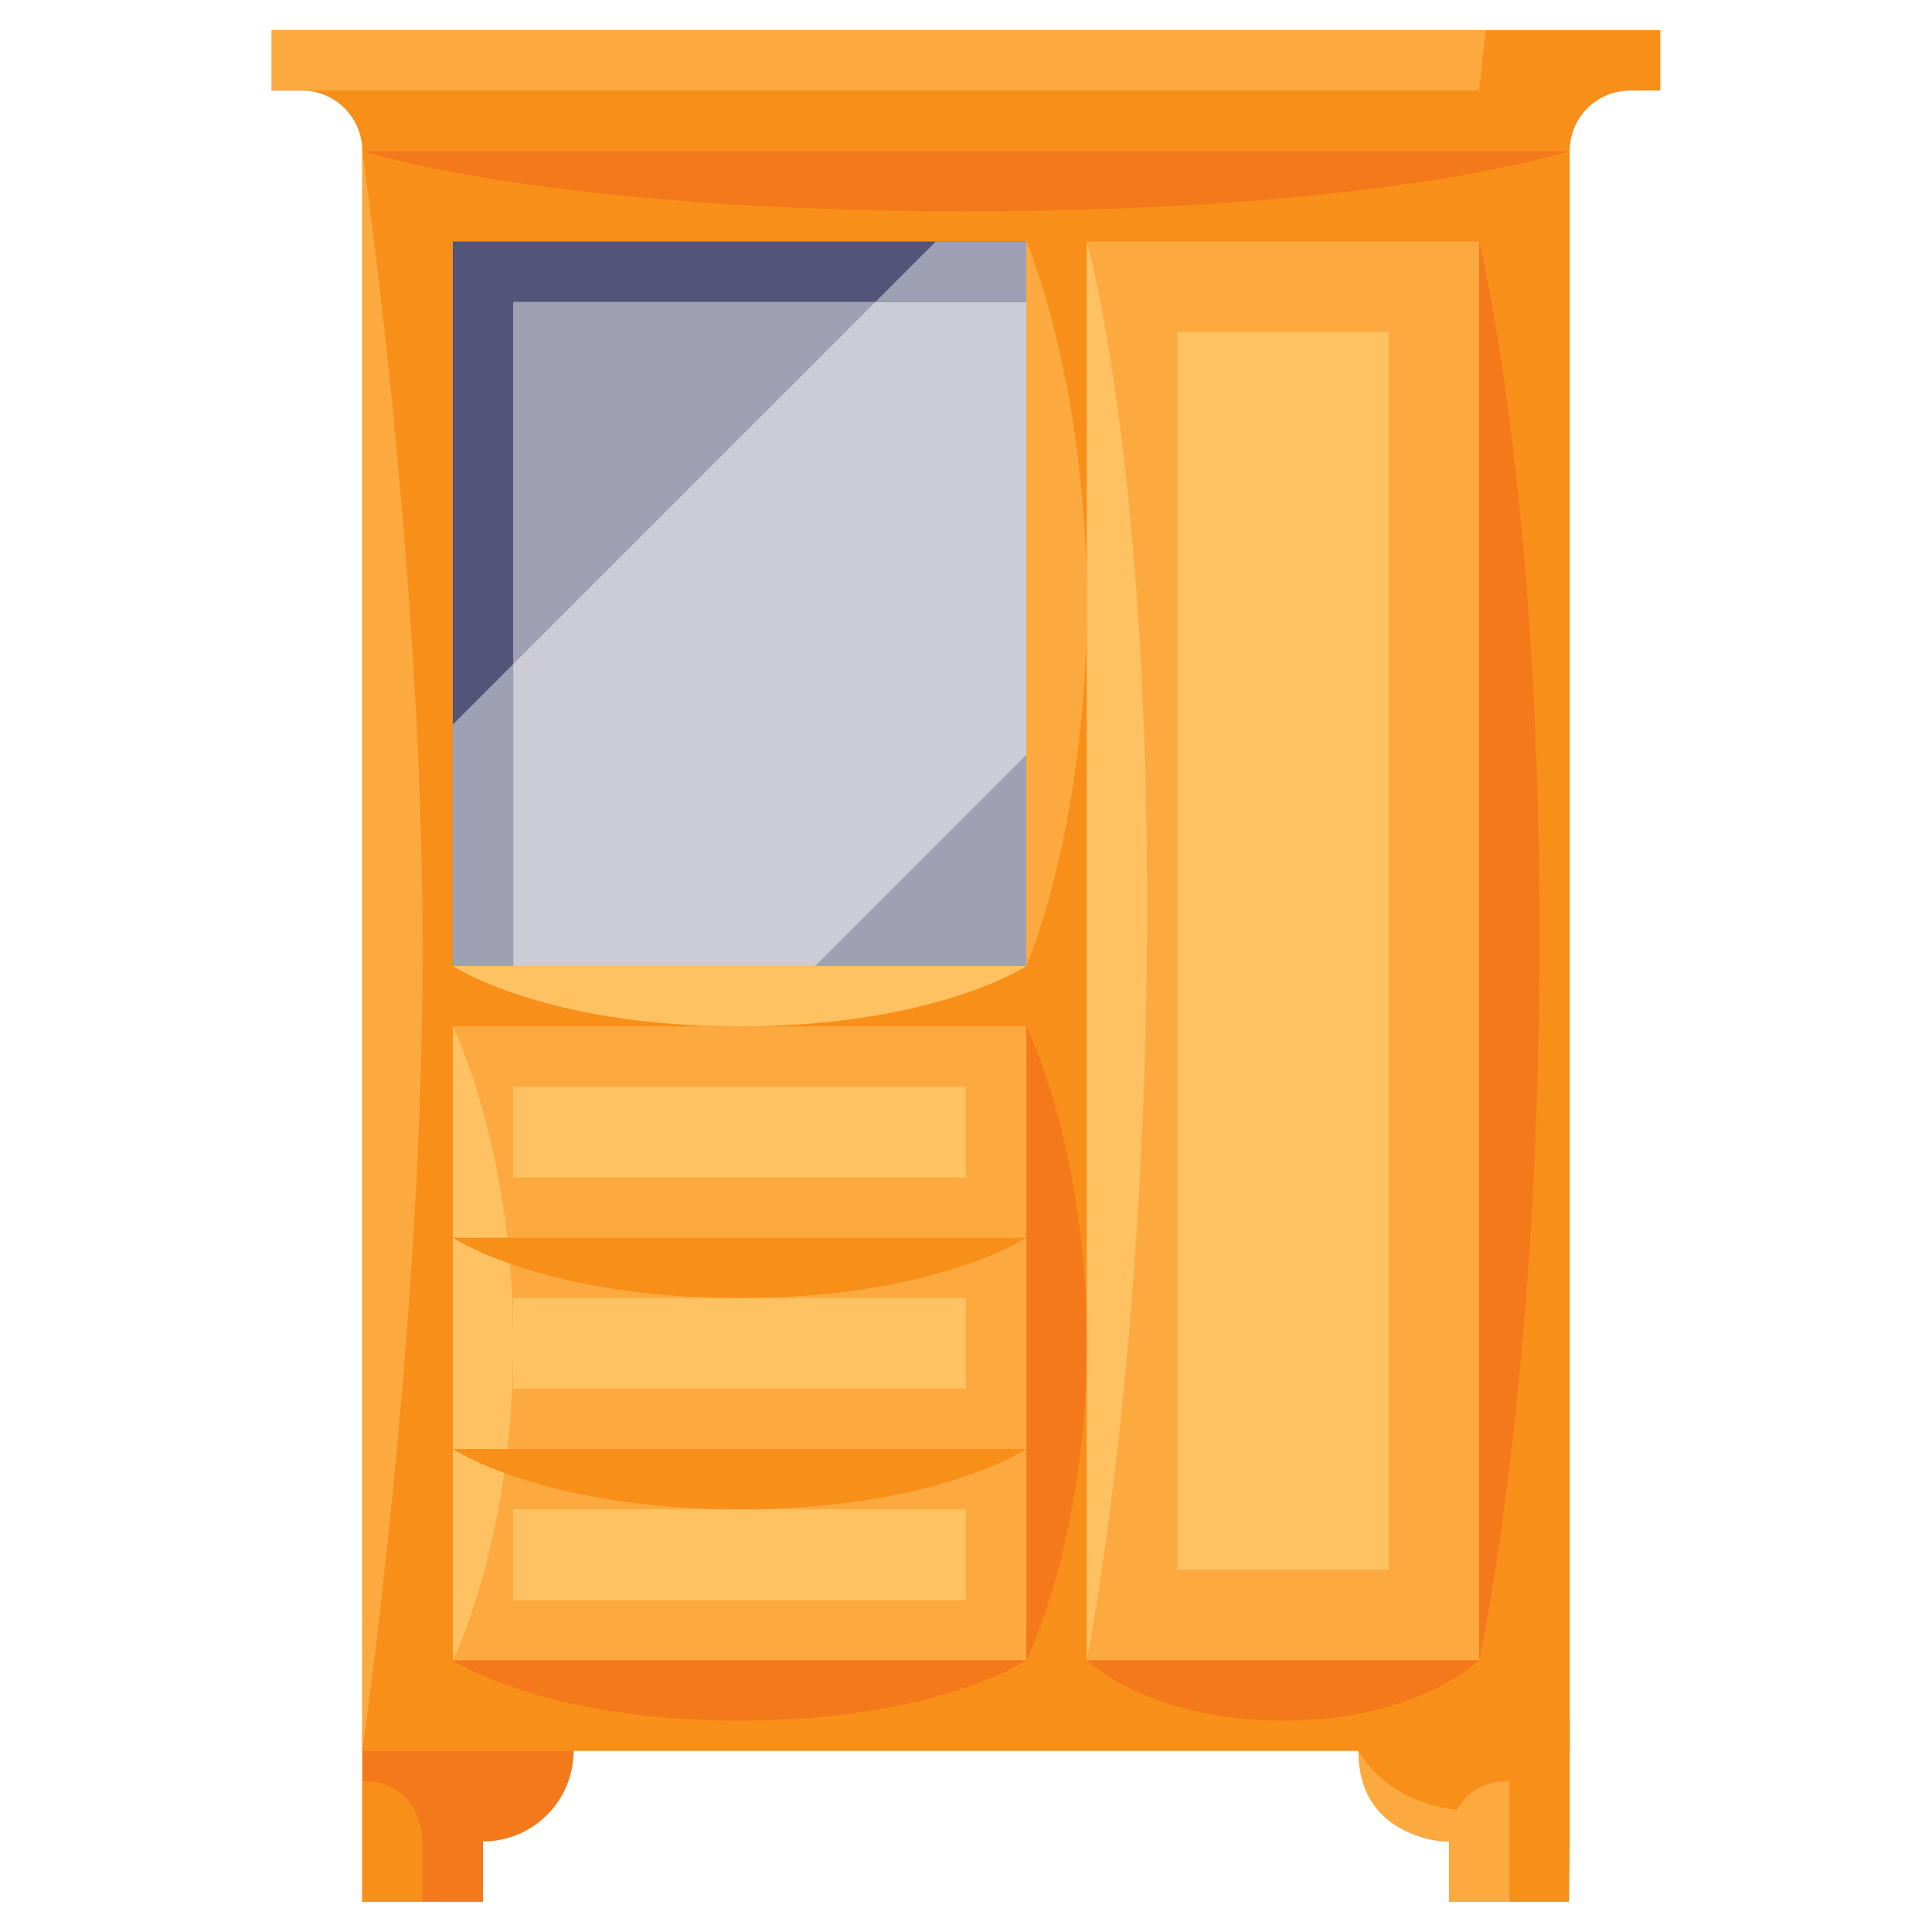 <svg height="512" viewBox="0 0 512 512" width="512" xmlns="http://www.w3.org/2000/svg"><g id="Cupboard_with_Mirror" data-name="Cupboard with Mirror"><path d="m416 464v24l-.187 16h-31.813v-16a24 24 0 0 1 -24-24v-8h56z" fill="#f88f19"/><path d="m96 464v40h32v-16a24 24 0 0 0 24-24v-8h-56z" fill="#f4791a"/><path d="m96 40h320v424h-320z" fill="#f88f19"/><path d="m96 40v424s16-109.926 16-212-16-212-16-212z" fill="#fcaa40"/><path d="m120 64h152v192h-152z" fill="#9fa0b3"/><path d="m120 192 128-128h24v136l-56 56h-96z" fill="#cbccd6"/><path d="m136 256v-176h136v-16h-152v192z" fill="#525479"/><path d="m248 64-16 16h40v-16z" fill="#9fa0b3"/><path d="m120 192v64h16v-80z" fill="#9fa0b3"/><path d="m288 64h104v376h-104z" fill="#fcaa40"/><path d="m312 88h56v328h-56z" fill="#ffc263"/><path d="m392 64s16 64 16 184-16 192-16 192z" fill="#f4791a"/><path d="m288 64s16 56 16 176-16 200-16 200z" fill="#ffc263"/><path d="m120 272h152v168h-152z" fill="#fcaa40"/><g fill="#ffc263"><path d="m136 400h120v24h-120z"/><path d="m136 344h120v24h-120z"/><path d="m136 288h120v24h-120z"/><path d="m120 272s16 32 16 84-16 84-16 84z"/></g><path d="m272 272s16 32 16 84-16 84-16 84z" fill="#f4791a"/><path d="m272 64s16 36.571 16 96-16 96-16 96z" fill="#fcaa40"/><path d="m120 328h152s-24 16-76 16-76-16-76-16z" fill="#f88f19"/><path d="m120 384h152s-24 16-76 16-76-16-76-16z" fill="#f88f19"/><path d="m120 440h152s-24 16-76 16-76-16-76-16z" fill="#f4791a"/><path d="m120 256h152s-24 16-76 16-76-16-76-16z" fill="#ffc263"/><path d="m288 440h104s-16.421 16-52 16-52-16-52-16z" fill="#f4791a"/><path d="m72 8v16h8a16 16 0 0 1 16 16h320a16 16 0 0 1 16-16h8v-16z" fill="#f88f19"/><path d="m96 40s48 16 160 16 160-16 160-16z" fill="#f4791a"/><path d="m96 472v32h16v-16s0-16-16-16z" fill="#f88f19"/><path d="m400 472v32h-16v-16s0-16 16-16z" fill="#fcaa40"/><path d="m360 464s8 16 32 16v8h-8s-24 0-24-24z" fill="#fcaa40"/><path d="m72 24h320l1.723-16h-321.723z" fill="#fcaa40"/></g></svg>